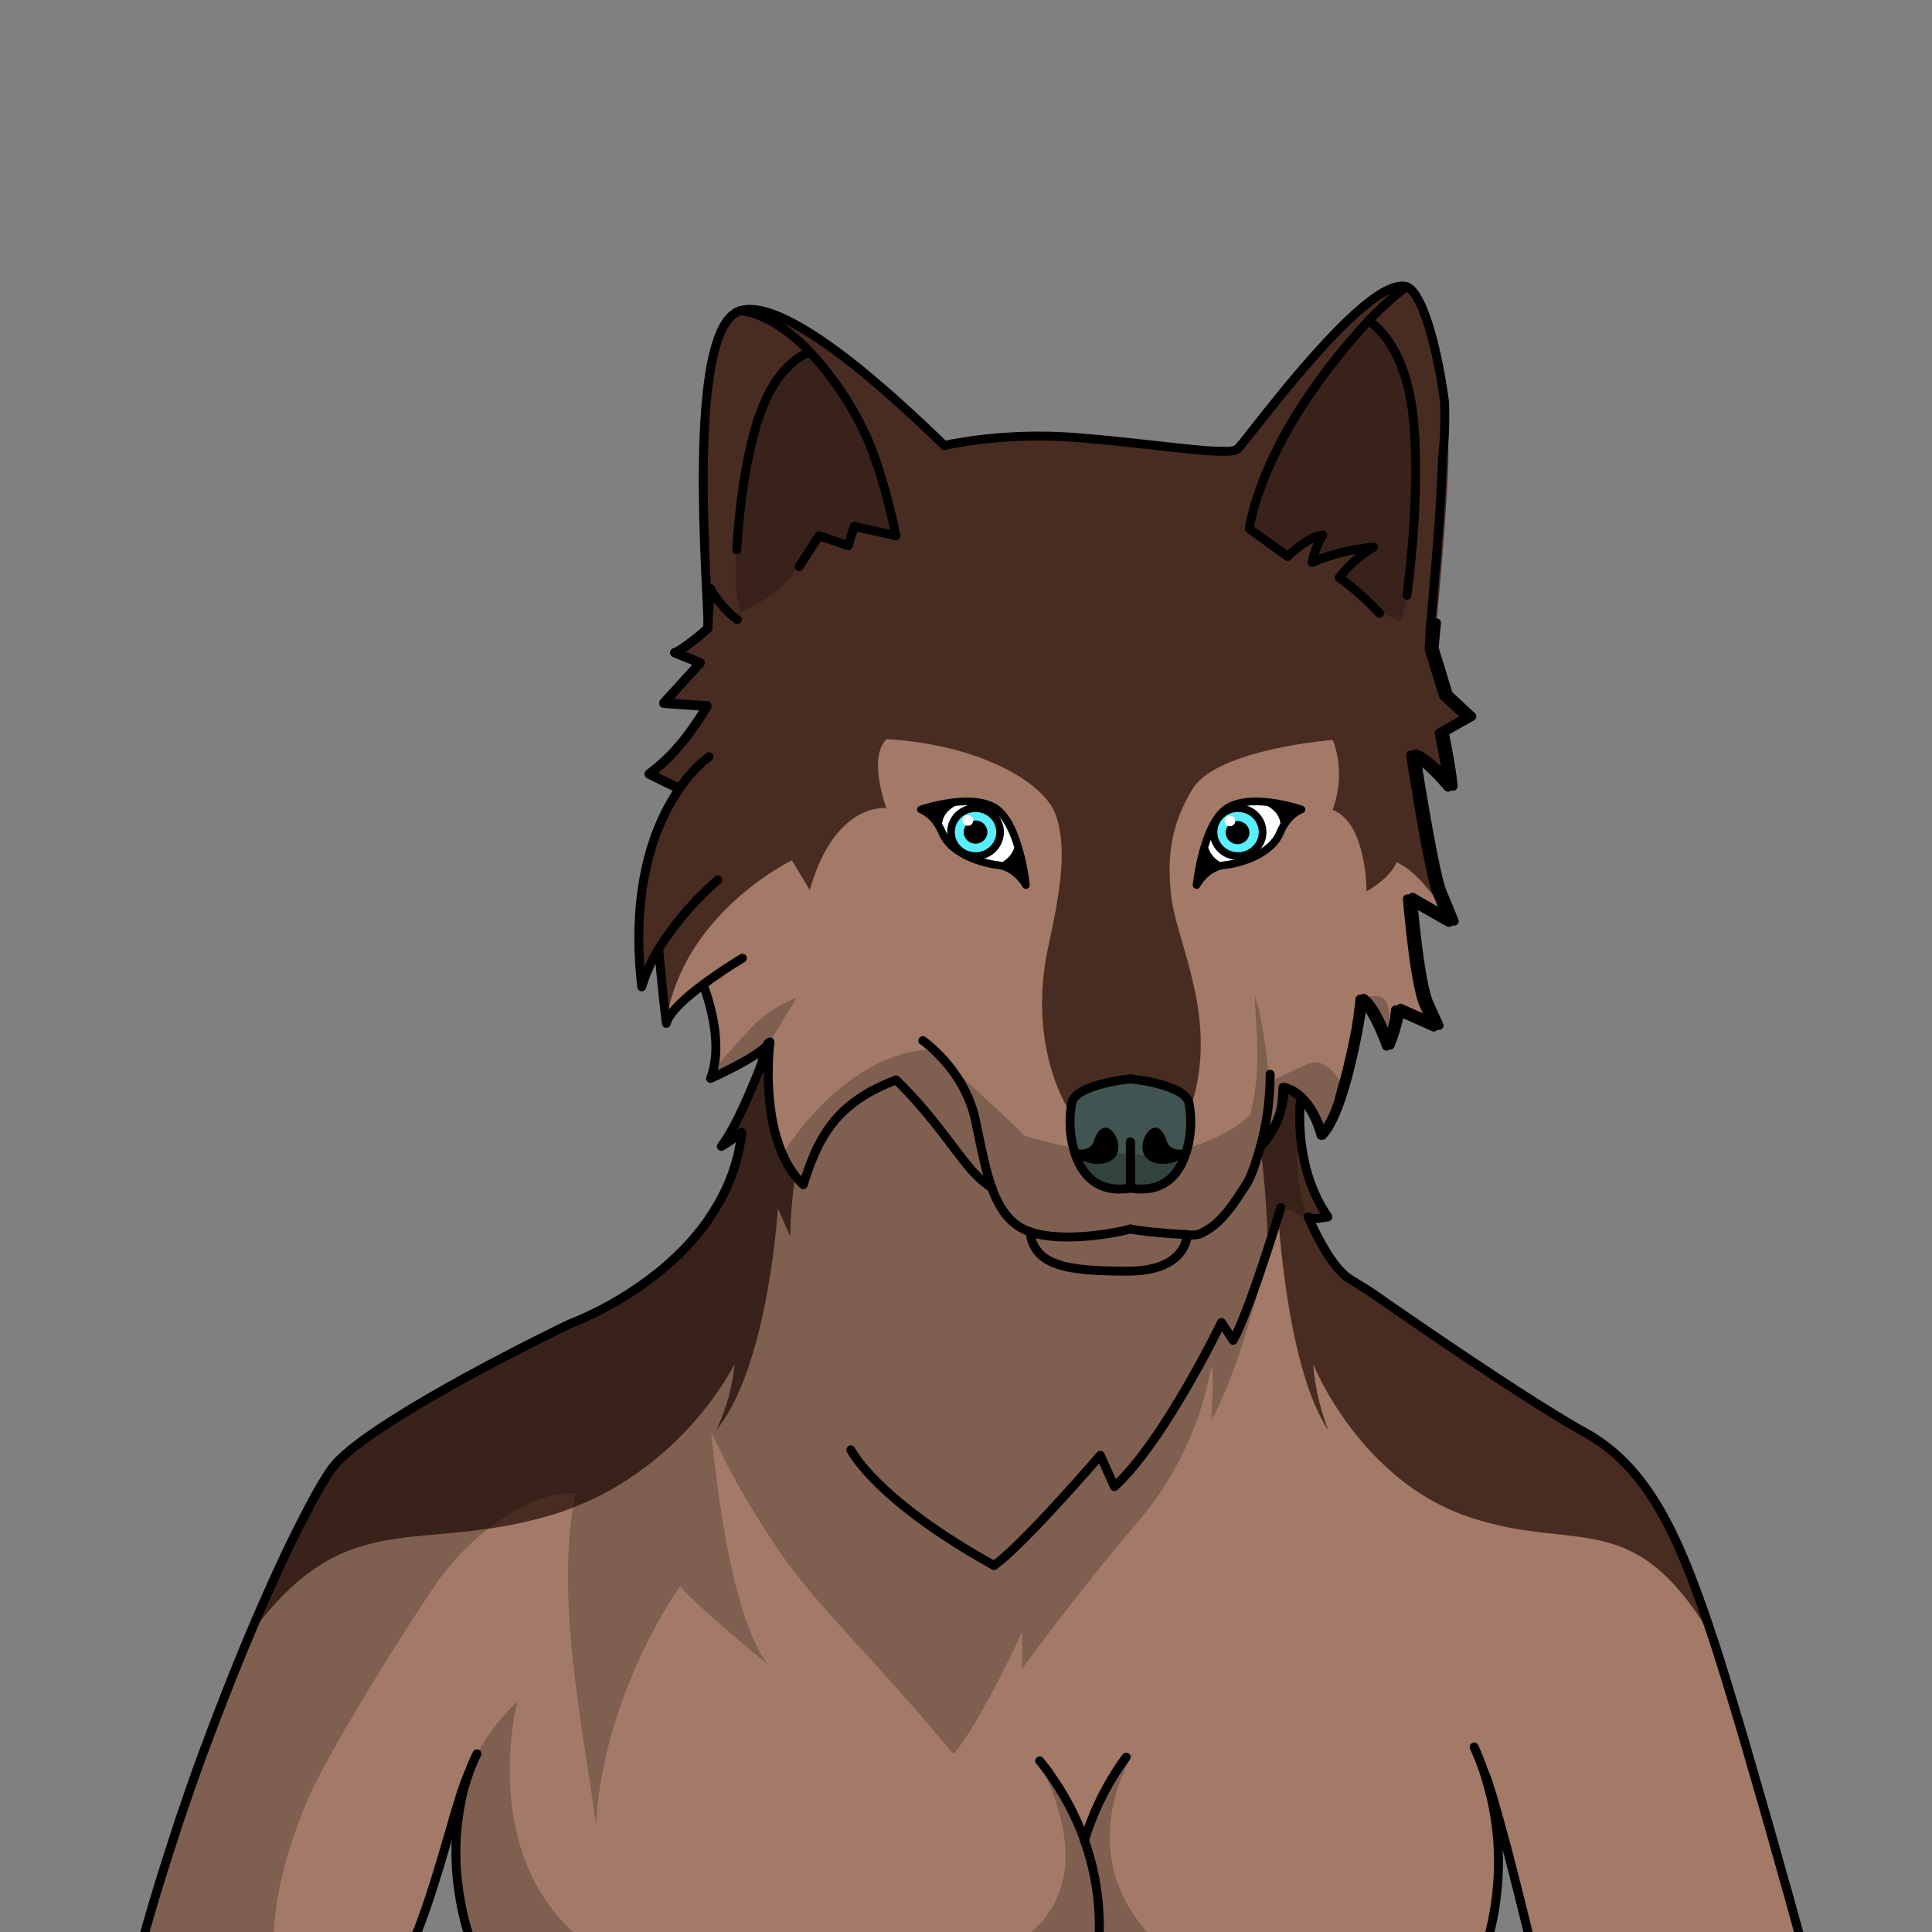 <svg xmlns="http://www.w3.org/2000/svg" viewBox="0 0 432 432">
  <rect x="0" y="0" width="432" height="432" fill="#808080" stroke="none"/>
  <defs>
    <style>.BUNTAI_WOLF_BODY_WOLF_BODY_1_cls-1{isolation:isolate;}.BUNTAI_WOLF_BODY_WOLF_BODY_1_cls-2{fill:#a27a67;}.BUNTAI_WOLF_BODY_WOLF_BODY_1_cls-3{fill:#492c21;}.BUNTAI_WOLF_BODY_WOLF_BODY_1_cls-4{fill:#2c2020;}.BUNTAI_WOLF_BODY_WOLF_BODY_1_cls-11,.BUNTAI_WOLF_BODY_WOLF_BODY_1_cls-5,.BUNTAI_WOLF_BODY_WOLF_BODY_1_cls-8{fill:none;stroke:#000;stroke-linecap:round;}.BUNTAI_WOLF_BODY_WOLF_BODY_1_cls-5,.BUNTAI_WOLF_BODY_WOLF_BODY_1_cls-8{stroke-linejoin:round;}.BUNTAI_WOLF_BODY_WOLF_BODY_1_cls-5{stroke-width:2px;}.BUNTAI_WOLF_BODY_WOLF_BODY_1_cls-6{fill:#405551;}.BUNTAI_WOLF_BODY_WOLF_BODY_1_cls-7{fill:#fff;}.BUNTAI_WOLF_BODY_WOLF_BODY_1_cls-8{stroke-width:1.72px;}.BUNTAI_WOLF_BODY_WOLF_BODY_1_cls-9{opacity:0.22;mix-blend-mode:multiply;}.BUNTAI_WOLF_BODY_WOLF_BODY_1_cls-10{fill:#59efff;}.BUNTAI_WOLF_BODY_WOLF_BODY_1_cls-11{stroke-miterlimit:10;stroke-width:1.72px;}</style>
  </defs>
  <g class="BUNTAI_WOLF_BODY_WOLF_BODY_1_cls-1">
    <g id="body">
      <path class="BUNTAI_WOLF_BODY_WOLF_BODY_1_cls-2" d="M287,245.32l0,.23c0-.11,0-.22.05-.32S287,245.29,287,245.32Zm0,0,0,.23c0-.11,0-.22.05-.32S287,245.29,287,245.32Zm0,0,0,.23c0-.11,0-.22.05-.32S287,245.29,287,245.32ZM400.8,427c-.28-1-.57-2.05-.85-3.09s-.65-2.32-1-3.49c-.18-.66-.37-1.32-.55-2-.92-3.28-1.87-6.63-2.82-10-.33-1.16-.66-2.31-1-3.47-.07-.22-.13-.44-.19-.67-.76-2.66-1.52-5.31-2.28-7.92-.16-.56-.33-1.12-.49-1.69l-1.45-5q-.72-2.46-1.42-4.81c-.24-.79-.47-1.57-.7-2.34,0,0,0,0,0,0-.19-.64-.38-1.26-.57-1.88-.78-2.61-1.53-5.08-2.25-7.37-.14-.44-.27-.88-.41-1.3-.53-1.7-1-3.3-1.52-4.76-7.69-23.41-14.51-39-29-47s-47.71-31.26-47.71-31.26L301.84,286c-3.86-2.35-7.57-10-8.85-12.84h0s0,0,0-.05-.1-.21-.13-.3-.11-.24-.16-.34,0-.08,0-.12h0s0,0,0,0l0-.06v0h0v0l0,0a0,0,0,0,1,0,0h0l0,0,0,0s0,0,0,0h0a.84.84,0,0,0,.16.07l.15,0a2.25,2.25,0,0,0,.44.07h0a12.94,12.94,0,0,0,3.42-.38c-.22-.32-.44-.64-.64-1s-.24-.38-.35-.57-.24-.38-.35-.58-.37-.65-.54-1-.31-.57-.45-.86-.34-.7-.5-1.05c-.25-.56-.49-1.12-.71-1.68-.06-.18-.13-.35-.19-.52s-.16-.42-.23-.63c-.16-.45-.31-.91-.45-1.36s-.19-.63-.28-.94-.21-.77-.3-1.15c-.25-1-.46-2-.62-2.93-.06-.31-.11-.62-.15-.92s-.09-.62-.13-.92-.09-.64-.12-1-.07-.61-.09-.91,0-.59-.07-.88a.17.17,0,0,0,0-.07.62.62,0,0,0,0-.13c0-.46-.05-.92-.07-1.37a.81.81,0,0,0,0-.16v-.16c0-.16,0-.31,0-.47,0-1,0-2,0-2.85l0-.71c0-.3,0-.6.05-.88,0-.11,0-.22,0-.33s0-.46.05-.67a2.46,2.46,0,0,1,0-.28c1.68,1.53,3.59,4.16,4.82,8.66.14-.14.27-.29.41-.46l.12-.14c.23-.29.45-.61.67-1l.17-.27.17-.28c.13-.21.25-.43.37-.66.38-.71.75-1.49,1.1-2.32,0-.1.08-.21.13-.31.12-.3.24-.61.35-.92a.06.06,0,0,1,0,0,2.88,2.88,0,0,0,.13-.31l.18-.51.06-.16a5.17,5.17,0,0,1,.18-.51l.06-.16,0-.1s0,0,0-.05a.14.14,0,0,1,0-.06s0,0,0-.06a.14.14,0,0,1,0-.06s0-.08,0-.12.09-.28.14-.43v0l0-.08c0-.07.05-.16.08-.24s.12-.37.18-.57c0,0,0,0,0-.05l0-.1s0,0,0,0,0,0,0,0a.09.09,0,0,0,0-.05c0-.1.06-.21.1-.32a3,3,0,0,1,.09-.32l.27-.92c.19-.65.37-1.3.54-2,.06-.22.12-.44.17-.66.12-.43.23-.87.33-1.31.16-.66.32-1.32.47-2,.1-.44.19-.86.29-1.29.23-1.07.45-2.11.65-3.1.08-.4.15-.78.23-1.16s.15-.76.21-1.12c0-.18.07-.36.1-.53s0-.17.05-.26a2.34,2.34,0,0,0,0-.26c0-.12,0-.25.07-.37s.07-.41.11-.61.05-.31.08-.46,0-.18,0-.27a1.13,1.13,0,0,0,0-.18s0-.06,0-.09v0h0l.12-.7s0,0,0,0v0c0-.23.08-.47.11-.67s.05-.29.07-.42l0-.21q0-.2.06-.36a1,1,0,0,0,0-.16c0-.11,0-.21.05-.3a.9.9,0,0,1,0-.18h0s0,0,0-.06h0a.28.28,0,0,1,0-.09v0a.31.31,0,0,0,0-.09v0a.16.16,0,0,0,0,0h0a1.49,1.49,0,0,1,.31.2l.09.07h0a3.36,3.36,0,0,1,.28.27.76.76,0,0,1,.18.18l.05,0,.06.07.25.29.12.15.09.12.12.15.07.1c.17.24.35.51.55.81l.05.07a.25.25,0,0,0,0,.07l.19.31,0,.06s.06.09.09.15l.19.31a.64.64,0,0,0,.08.14,2.6,2.6,0,0,0,.15.28l.07.13c.13.24.26.5.4.78l0,.06.08.15.14.28,0,.07,0,.05a.05.05,0,0,0,0,0,1.63,1.63,0,0,0,.11.23l.13.28c.1.2.19.42.29.64q.29.62.57,1.32c.14.34.28.68.42,1l.09.22h0a1.46,1.46,0,0,1,.07.19l.14.35q.15.38.3.78c.08-.17.15-.34.22-.51s.14-.34.2-.52l.08-.18a.14.14,0,0,1,0-.06v0l0-.09h0l.15-.44v0l0-.08,0-.06.3-.91.21-.71c.12-.43.23-.85.34-1.25a.09.09,0,0,1,0,0c.05-.2.1-.4.14-.6s.05-.19.07-.28l.06-.28c0-.11,0-.22.07-.33s0-.14,0-.21a.5.5,0,0,1,0-.12l0-.12,0-.18.15-.79c0-.08,0-.16,0-.22v0a.13.13,0,0,1,0-.06s0,0,0-.05,0,0,0-.07,0,0,0,0l8.61,3.84a.82.82,0,0,0,0-.11l-.28-.61-.09-.21c-.11-.23-.24-.52-.4-.88l-.06-.12c-.05-.12-.11-.24-.17-.37l-1.17-2.59c-2.21-4.89-3.72-23.76-3.72-23.76l0,0,8.87,5.1.42.24a1.11,1.11,0,0,1-.05-.13l-.36-.89-.08-.2,0-.09-.12-.29c-.07-.16-.14-.34-.21-.52l-.16-.39c-.21-.52-.45-1.1-.73-1.77-.14-.34-.29-.69-.44-1.07l-.5-1.18c0-.1-.08-.2-.12-.32l-.06-.16c-.06-.16-.11-.34-.17-.53s-.16-.51-.23-.8a.78.78,0,0,1-.05-.18c-.06-.19-.11-.4-.16-.61s-.07-.29-.11-.44-.14-.56-.21-.86-.2-.87-.3-1.34c-.05-.24-.1-.49-.16-.74,0-.07,0-.14,0-.21q-.11-.5-.21-1l-.21-1-.09-.45-.27-1.41c-.07-.32-.13-.65-.19-1s-.12-.66-.19-1c-.32-1.71-.63-3.48-.94-5.21h0c-.2-1.14-.39-2.27-.58-3.36-.06-.35-.11-.69-.17-1-.13-.77-.25-1.52-.37-2.24l-.12-.7-.53-3.31c0-.11,0-.22-.05-.32q-.15-.89-.24-1.5a.29.29,0,0,1,0-.09c-.05-.35-.09-.62-.12-.8s0-.07,0-.1,0-.15,0-.15h0a3.27,3.27,0,0,1,.59.21h0l.41.21.13.07.24.14.08.05.08,0,.15.1a11.45,11.45,0,0,1,1.1.79l.08.07a30.44,30.44,0,0,1,3.13,2.91l.11.11.18.2a.49.49,0,0,1,.12.13c.2.2.4.42.6.64l.15.16.39.44.4.46.41.48s0-.08,0-.13c0-.26,0-.55-.07-.85s-.09-.78-.14-1.21c0-.26-.08-.52-.11-.79s-.08-.48-.11-.73c-.1-.6-.2-1.23-.3-1.84-.05-.31-.11-.62-.16-.93l-.18-1c-.06-.31-.11-.61-.17-.91-.28-1.51-.53-2.76-.65-3.35a2.31,2.31,0,0,0-.06-.27.65.65,0,0,0,0-.1l0,0,5.72-3.23,0,0,.38-.21-.05,0-4.74-4.42-.45-.42-2.43-7.93-.2-.64h0l-.56-1.83s0-.16,0-.45a.2.2,0,0,1,0-.07,1.24,1.24,0,0,1,0-.18,1.8,1.8,0,0,1,0-.22c0-.14,0-.29,0-.45s0-.29.05-.45V143l0-.23v0a1.71,1.71,0,0,1,0-.31l0-.32c0-.28.05-.58.08-.9,0,0,0-.1,0-.14s0-.08,0-.13,0-.28,0-.43c0-.39.07-.8.11-1.23,0,0,0,0,0,0,.85-9.32,2.48-27.95,2.65-36.89A87.18,87.18,0,0,0,323,89.92q-.09.24-.18.51c-.46-5.12-5.87-17.6-11.54-23.8a16,16,0,0,0-1.49-1.48c-4.48,2.39-10.28,8.12-15.77,14.29-2.22,5-5.5,9.28-10.31,15.44-.68.87-1.3,1.73-1.85,2.58h0c-1.65.87-3,1.66-3.95,2.24a15.07,15.07,0,0,0-1.25.85c-1.94,1.6-17.83-1.07-34.84-2.49h-.17L240.9,98a107.54,107.54,0,0,0-14.32-.2l-1,0a87.32,87.32,0,0,0-14.1,1.92l-.12,0-.24.06s-2.18-1.33-5.58-3.09h0a37.14,37.14,0,0,0-3.74-4.37c-2.13-2.14-4-4-5.62-5.79-.95-1-1.82-2-2.62-3-8.67-7.15-18.65-14-25.27-14.41l-.63.67a54.67,54.67,0,0,0-8.93,13.88c-2.14,13.58-1.37,33.64-.79,46.15.26.5.59,1.1,1,1.75h0c0,.43-.08.86-.12,1.27s-.09,1.05-.13,1.54c0,.1,0,.2,0,.29l0,.44a.28.28,0,0,0,0,.09c0,.19,0,.38,0,.56l0,.49a4.63,4.63,0,0,0,0,.51l0,.49c0,.32,0,.62-.05.91s0,.56,0,.82,0,.5,0,.73v.1c0,.2,0,.38,0,.55v.07L157,141.63c-1.25,1.06-2.26,1.87-3.07,2.47l-.61.45-.77.53-.33.2-.28.18-.27.15a4.87,4.87,0,0,1-.7.34l-.14,0,4.43,1.81.36.15.66.27.21.08.05,0-1.05,1.15,0,0-6.5,7.16-.15.16-.27.29-.08.09-.08.09,6.28.45.46,0,2,.14.39,0,.48,0h0l0,.09-.06.1-.29.5-.18.28c0,.06-.08.13-.12.2-.16.26-.34.56-.56.89l0,0-.54.81c-.32.5-.7,1-1.11,1.63l-.4.56c-.13.19-.28.39-.43.59l-.4.54,0,.06h0l0,0a.76.76,0,0,1-.08.11l-.39.5c-.43.56-.88,1.13-1.37,1.7l-.29.34a39.75,39.75,0,0,1-3,3.16l-.13.13c-.42.41-.86.8-1.3,1.18l-.36.3-.49.4c-.21.18-.43.34-.65.5s-.39.29-.59.43l-.08.06.32.16,3,1.46,1.16.56.57.28.2.11.45.22h0l.88.68c-.2.3-.41.61-.61.93l-.52.83q-.26.42-.51.87c-.16.27-.31.55-.47.83h0c-.2.36-.4.73-.59,1.11l-.47.94a1.63,1.63,0,0,0-.11.23l-.3.64c-.2.43-.4.88-.6,1.34l-.45,1.1c0,.11-.09.21-.13.32-.21.53-.41,1.08-.61,1.65-.27.78-.54,1.58-.79,2.42,0,.13-.07.25-.12.38-.11.42-.24.85-.35,1.29-.19.72-.38,1.46-.55,2.22-.08.34-.15.68-.22,1s-.11.52-.16.79-.12.62-.18.94c0,0,0,0,0,0,0,.23-.09.46-.13.69-.07.44-.15.89-.21,1.34s-.15,1-.21,1.56-.14,1.15-.19,1.74c0,.27-.06.55-.08.83s-.08.83-.1,1.26-.07.8-.08,1.21,0,.8-.06,1.21,0,.74,0,1.11,0,.74,0,1.12c0,1.14,0,2.32,0,3.53,0,.37,0,.75,0,1.13s0,.6,0,.91a.86.86,0,0,0,0,.16,0,0,0,0,0,0,0,.38.38,0,0,0,0,.18c0,.41,0,.82.07,1.25a.13.13,0,0,0,0,.06,7.13,7.13,0,0,0,.05.79c0,.26,0,.53.06.8,0,.1,0,.21,0,.32.08.95.18,1.93.29,2.92,0,0,0,0,0,0a.14.14,0,0,1,0-.06,3.81,3.81,0,0,1,.13-.45h0c0-.19.11-.38.18-.58A4.5,4.5,0,0,1,144,219h0a.19.19,0,0,1,0-.1.42.42,0,0,1,0-.1.19.19,0,0,1,0-.07c0-.12.08-.23.13-.35q.19-.54.42-1.08c0-.11.1-.22.15-.34l.15-.36.12-.27c.19-.41.38-.82.58-1.23l.06-.12,0-.06c.12-.25.24-.49.37-.74l.05-.07a.75.75,0,0,1,.06-.13l0-.06c.21-.4.43-.79.65-1.18.11-.19.22-.39.34-.58,0,.19,0,.39.05.59,0,0,0,.1,0,.15l.09,1.06a.09.09,0,0,1,0,.05c0,.3.05.6.08.91a1,1,0,0,0,0,.16h0c0,.27,0,.54.07.81l.09,1,.06.57c0,.15,0,.31,0,.47l.09.9c0,.18,0,.35,0,.53.12,1.22.25,2.47.38,3.73l.39,3.53c.09.73.17,1.45.26,2.16.6-2.46,4.39-5.82,8.24-8.68,1.14,3.05,3,9.05,2.83,14.91,0,.23,0,.47,0,.7,0,.57-.09,1.12-.18,1.68,0,.17-.05.34-.08.51-.08.47-.17.93-.29,1.39v0c0,.16-.08.31-.13.46s-.16.56-.26.84-.12.35-.19.52c.71-.32,1.38-.64,2-.94s1.24-.59,1.8-.88l.2-.1.13-.06.69-.35.26-.14.48-.25,1.61-.87.13-.07.13-.08.54-.31L167,237c1-.58,1.8-1.1,2.45-1.55l.21-.15.33-.24.31-.23a10.19,10.19,0,0,0,1.48-1.31h0a2.84,2.84,0,0,0,.31-.41h0v.05h0s0,0,0,0a.17.17,0,0,1,0,.05s0,.07,0,.11l0,.09,0,.08,0,.08-.11.31a0,0,0,0,0,0,0c0,.12-.09.25-.14.39s-.21.54-.32.86a.42.42,0,0,0,0,.1.38.38,0,0,0,0,.1.61.61,0,0,0,0,.12l-.06.17-.11.27s0,0,0,0c-.09.22-.17.45-.26.69,0,.09-.07.18-.11.28s-.05.14-.08.22l0,.06,0,.08s0,0,0,0l0,.07a2.09,2.09,0,0,0-.11.3c-.1.23-.19.48-.29.72l-.38,1a1.6,1.6,0,0,0-.1.23s0,0,0,0-.11.25-.16.38-.17.41-.25.63l-.1.24c-.47,1.15-1,2.38-1.53,3.62l-.42,1c-.56,1.26-1.15,2.52-1.75,3.75-.29.6-.59,1.19-.89,1.76-.47.9-1,1.77-1.42,2.57l-.17.28-.26.44c-.08.12-.16.24-.23.36a2.14,2.14,0,0,1-.13.19c-.08.13-.16.26-.25.38a2.4,2.4,0,0,1-.18.26s0,0,0,0c-.17.25-.34.49-.51.71.54-.31,1-.6,1.43-.88.14-.09.27-.17.39-.26l.35-.23h0a23.34,23.34,0,0,0,1.92-1.46h0l.15-.13.08-.05.09-.07c.2-.12.18,0,.12.47s-.09.7-.15,1c-.11.75-.25,1.49-.41,2.21l0,.12c-.07.33-.14.66-.22,1-.18.76-.38,1.5-.61,2.23q-.15.53-.33,1.05c-.13.43-.28.86-.44,1.28v0c-.06.18-.13.36-.2.54-.15.41-.31.81-.48,1.21a44.85,44.85,0,0,1-4.57,8.26l0,.06a54.52,54.52,0,0,1-7.24,8.36s0,0,0,0c-.5.48-1,.94-1.52,1.39s-1.1,1-1.65,1.43a77.37,77.37,0,0,1-20.67,12.29l-.69.34-.38.18-1.17.57-.75.37-1.56.77-.58.29-.29.15c-5.19,2.59-13.43,6.81-21.67,11.43l-1.12.64c-9.76,5.51-19.31,11.51-23.56,16-.08.09-.16.17-.23.26a2.73,2.73,0,0,0-.23.25h0c-.08.08-.14.16-.22.25a3.25,3.25,0,0,0-.23.29,3.92,3.92,0,0,0-.25.32c-.08.11-.17.22-.25.34h0a.76.76,0,0,1-.08.11l-.09.12-.09.12a.91.91,0,0,0-.11.16l0,0-.22.33-.53.8s0,0,0,.05-.2.31-.29.47l-.31.49c-.11.17-.21.34-.31.51s-.21.35-.32.53c-.35.59-.71,1.22-1.09,1.88-.21.37-.43.76-.64,1.17h0c0,.1-.11.2-.16.31l-.24.45-.1.17c-.17.32-.35.64-.52,1-.06.11-.12.22-.17.33q-1.16,2.17-2.41,4.71c-.63,1.29-1.3,2.65-2,4.07l-.41.86c-.28.58-.56,1.17-.83,1.77l-.21.45c-.22.45-.43.91-.64,1.37-.71,1.54-1.44,3.14-2.17,4.78-.3.66-.59,1.33-.89,2q-1.35,3-2.73,6.29l-.71,1.68-.21.5-.93,2.23-.81,2a1.69,1.69,0,0,0-.12.28c-.16.38-.32.76-.47,1.15l-1.42,3.49q-.59,1.47-1.17,3-1.3,3.3-2.6,6.7c-.32.82-.63,1.65-.94,2.48h0c-.32.83-.63,1.67-.94,2.51-1.56,4.2-3.11,8.5-4.61,12.86l-.9,2.62-.11.3L39.8,408l-.88,2.64c-.29.88-.58,1.77-.86,2.65-.57,1.77-1.14,3.55-1.69,5.32-1.78,5.71-3.45,11.43-5,17.1H92.7c.86-3.11,1.74-6.23,2.64-9.3,2-6.95,4-13.63,5.94-19.35,0-.05,0-.1,0-.15.44-1.3.86-2.54,1.28-3.73a0,0,0,0,1,0,0c.13-.38.27-.75.4-1.12a102.66,102.66,0,0,0-1.25,13.21v.07c-.25,10.65,1.76,16.58,3.66,19h0a2.91,2.91,0,0,0,2,1.35H331.88q.47-1.14.87-2.25a.14.14,0,0,0,0-.06c4.47-12.44,2.87-23,.76-31.08a.17.17,0,0,0,0-.1c-.49-1.91-1-3.66-1.5-5.27.07.16.15.33.23.53a.08.08,0,0,1,0,.05c.27.64.58,1.48.92,2.52h0c.53,1.6,1.14,3.64,1.82,6,.61,2.15,1.25,4.54,1.92,7.06.06.24.13.49.19.74.17.63.34,1.26.5,1.91s.32,1.23.48,1.86c.09.32.17.65.25,1q.26,1,.51,2c.26,1,.51,2,.77,3.06q.27,1.06.54,2.16c.25,1,.5,2,.75,3,.12.52.25,1,.38,1.56l.69,2.85.6,2.47h60.64C402.45,433,401.64,430,400.8,427ZM287,245.32c0-.11,0-.23,0-.34l0,.25S287,245.29,287,245.32ZM104.51,398h0c.14-.37.29-.72.43-1.07a4.22,4.22,0,0,1-1,2.43C104.17,398.93,104.34,398.47,104.51,398ZM287,245.32l0,.23c0-.11,0-.22.05-.32S287,245.29,287,245.32Zm0,0,0,.23c0-.11,0-.22.05-.32S287,245.29,287,245.32Zm0,0,0,.23c0-.11,0-.22.05-.32S287,245.29,287,245.32ZM264.4,276c-3.61-.17-8.56-.66-10.11-.93l-1.53-.26-.9.23-.52.12h-.06l-1,.22-.46.09-.64.12c-.58.1-1.2.21-1.85.3q-.7.12-1.47.21l-.51.06c-.34.05-.69.08-1,.12l-.77.08-.24,0-.46,0-1,.07-.77,0-.86,0h-.76a34.41,34.41,0,0,1-4.79-.22l-.58-.08-.55-.08-.43-.08a2.53,2.53,0,0,1-.38-.07c-.26-.05-.51-.1-.76-.17s-.53-.13-.79-.21-.54-.16-.8-.25c.89,7.77,8.66,8.81,21.93,8.81l1.18,0c.74,0,1.43-.09,2.08-.16s1.33-.2,1.93-.33c.29-.07.57-.13.84-.21s.53-.15.78-.24a11.8,11.8,0,0,0,1.89-.8c.17-.09.34-.18.5-.28l.5-.32c.14-.09.26-.18.39-.28s.25-.19.36-.28l.15-.13L263,281a5.73,5.73,0,0,0,.64-.67l.07-.08a2.83,2.83,0,0,0,.23-.28q.18-.22.33-.45l0-.07q.17-.25.3-.51l.15-.28L265,278a6.73,6.73,0,0,0,.34-1.21c0-.11,0-.21.05-.29,0-.25,0-.42,0-.47Z" />
      <path class="BUNTAI_WOLF_BODY_WOLF_BODY_1_cls-3" d="M177.73,263.26c-.56,4.56-1,9.14-1,13.2l-2.8-6.25s-2.13,35.48-13.82,49.63A43.5,43.5,0,0,0,164.25,305s-12.56,26-42.62,34.25-45-3.12-67,28c8.55-20.5,16.42-35.94,20-40C84,316.6,126.86,296,126.86,296s34.77-12.66,38.59-42.5c.17-1.3,0,0-4.54,2.63,3.48-4.6,7.48-14.43,9.49-19.73l1.07-.65C171.1,241.69,171.1,255.3,177.73,263.26Z" />
      <path class="BUNTAI_WOLF_BODY_WOLF_BODY_1_cls-3" d="M382.22,365.08c-17.33-28.42-29.61-17.83-53.66-25.84C303.92,331,293.63,305,293.63,305a51,51,0,0,0,3.43,14.85c-9.59-14.15-11.34-49.63-11.34-49.63l-2.29,6.25a202.28,202.28,0,0,0-1.7-20.62,16.86,16.86,0,0,0,2.39-3.31,21.19,21.19,0,0,0,2.59-9.52,8.05,8.05,0,0,1,3.68,2.06c-.54,6.14-.4,17.47,6.1,26.89-3.67.77-4.31.19-4.41,0,.3.71,4.7,11.07,9.31,13.88l4.77,2.92s33.2,23.23,47.71,31.26C368,327.87,374.79,342.77,382.22,365.08Z" />
      <path class="BUNTAI_WOLF_BODY_WOLF_BODY_1_cls-4" d="M157.69,129.49c-.14-.25-.24-.47-.33-.65Z" />
      <path class="BUNTAI_WOLF_BODY_WOLF_BODY_1_cls-3" d="M328.68,160.44l-5.23,3.6,1.8,11.24-.4-.42,0,0c-1.19-1.22-4.63-4.62-6.95-5.75a4.5,4.5,0,0,0-.73-.28h0c.36,2.77.82,7.31,1.48,12.36a.52.52,0,0,0,0,.11c0,.31.08.61.12.92h0c1.17,8.67,2.95,18.53,5.88,23.4l.09.15c-.05-.06-.1-.13-.16-.19-3.74-4.6-7-10.22-12.3-12.8-1.31,3.52-6.73,6.55-6.73,6.55s.11-15.35-7.58-18.23c3.23-8.91,0-15.64,0-15.64s-25.86,2-31.34,11-5.47,16.83-4.79,23.52c1.11,10.78,11,27.83,4.39,47.66l-.2-.1c-7.92-3.89-17-2.09-26.71,1.2h0c-.35-.51-9.68-14.44-5-36.68,2.33-11,4.55-21.55,1.81-29.65-2.28-7.16-16.52-15.84-37.87-17.15-4.31,4.19-.06,15.44-.06,15.44s-11.53-1.49-17.12,18.31c-2.57-4.19-4-6.64-4-6.64s-24.7,11.89-28.19,36.47a136.75,136.75,0,0,0-1.63-15.9s0-.1,0-.15l-3.81,7.84s0,0,0,0-4.48-11.85,1.94-30.45c.05-.13.08-.25.12-.38a80.1,80.1,0,0,1,5.55-12.29l-.27-1.61h0l-.17-.09-.28-.13-.2-.11-4-2-.68-.33.08-.07a45.43,45.43,0,0,0,8.23-8.82s0-.05.06-.08l0,0h0l0-.06.4-.54q.23-.31.42-.63l0,0a35.46,35.46,0,0,0,2.79-5.06.36.36,0,0,0,0-.09c0-.09.09-.19.13-.28-7.48-.44-8.76-.72-8.89-.76l.15-.16a70.62,70.62,0,0,0,6.5-7.16l0,0,.21-.29a7.66,7.66,0,0,0,.58-1,.41.41,0,0,0,.05-.09l.1-.22c-4.72-1.56-4.76-2.28-4.76-2.3l.46-.36,5.53-4.25.63-.49a.42.42,0,0,0,0-.07c0-.59-.29-4.87-.55-10.84l.16.29c-.58-12.51-1.35-32.57.79-46.15,1.19-7.6,3.3-13.17,6.85-14.27a7.67,7.67,0,0,1,2.71-.28c6.62.36,16.6,7.26,25.27,14.41.8,1,1.67,2,2.62,3l.25-.39a5.56,5.56,0,0,1,1.38,1.12c.07.11.15.15.25.12C205.49,94,211.1,99.76,211.1,99.76l.24-.05a.73.73,0,0,1,0,.08l.12,0a15.93,15.93,0,0,1,1.57-.43l.12,0a54.75,54.75,0,0,1,6.68-1l.63-.07.18,0c1.45-.13,3.09-.25,4.92-.33l1,0c4.1-.15,9.1-.11,15.08.26h.17c1.58.1,3.1.21,4.54.32h.06c10,.78,16.66,1.75,21.45,2.26h0A36.3,36.3,0,0,0,274,101h.2a12,12,0,0,0,2.21-.33l.26-.07a3.73,3.73,0,0,0,1.25-.85A3.4,3.4,0,0,0,278.8,98c3.08-3.86,9-11.47,15.24-18.52,5.49-6.17,11.29-11.9,15.77-14.29,1.84-1,3.46-1.4,4.74-1,3.6,1.33,6.95,14.16,8.47,25.81a87.18,87.18,0,0,1,.85,12.43c-.17,8.94-1.8,27.57-2.65,36.89.08-.19.17-.38.26-.56-.33,2-.43,2.59-.47,2.79,0,0,0,.06,0,.09l.23,5v.18l0,.58.17.06.05,0,.33.11,2.45,8.07.05.15,4.36,4.63.05,0Z" />
      <path class="BUNTAI_WOLF_BODY_WOLF_BODY_1_cls-5" d="M265.46,276.06h0c0,.4-.28,8.17-13.23,8.17-13.27,0-21-1-21.93-8.81" />
      <path class="BUNTAI_WOLF_BODY_WOLF_BODY_1_cls-5" d="M158.88,131.65a22.8,22.8,0,0,0,5,6.14,8.25,8.25,0,0,0,1,.71" />
      <path class="BUNTAI_WOLF_BODY_WOLF_BODY_1_cls-5" d="M321.2,139.27c-.32,3.44-.53,5.63-.53,5.63l3.19,10.41,5.24,4.89-6.18,3.49s1.75,8.39,2,12.12c-5.94-7-8.39-7.22-8.39-7.22s4.08,26.44,5.95,30.87,2.68,6.53,2.68,6.53l-9.32-5.36s1.51,18.87,3.72,23.76l2.22,4.9-8.62-3.85a37,37,0,0,1-2.33,8.27c-3.62-9.67-5.95-10.48-5.95-10.48s-3.49,24.81-9.2,30.64c-1.23-4.5-3.14-7.13-4.82-8.66a8.05,8.05,0,0,0-3.68-2.06s.08,7.64-5.26,13.13" />
      <path class="BUNTAI_WOLF_BODY_WOLF_BODY_1_cls-5" d="M151.72,176.61l-.88-.68-5.7-2.8c7.22-5,12.93-15.14,12.93-15.14l-9.67-.7,8.15-9L150.84,146s1.52-.24,7.46-5.48c0-1.74.2-4.9.58-8.86h0" />
      <path class="BUNTAI_WOLF_BODY_WOLF_BODY_1_cls-5" d="M160.51,196.78a68.27,68.27,0,0,0-13.23,15.4,35.75,35.75,0,0,0-3.78,8.48c-2.61-22.64,3.1-36.49,8.22-44a29.39,29.39,0,0,1,6.81-7.44" />
      <path class="BUNTAI_WOLF_BODY_WOLF_BODY_1_cls-5" d="M166,214.26s-4.43,2.62-8.77,5.88c-3.85,2.86-7.64,6.22-8.24,8.68-.7-5.67-1.29-12-1.7-16.64" />
      <path class="BUNTAI_WOLF_BODY_WOLF_BODY_1_cls-5" d="M172.16,233c-.11,1-2.68,22.33,7.46,31.9,3.5-11.42,7.92-18.53,20.74-23.42,9.44,9.09,14.68,18.64,19.11,22.37a24,24,0,0,0,2.33,1.75" />
      <path class="BUNTAI_WOLF_BODY_WOLF_BODY_1_cls-5" d="M157.22,220.14c1.55,4.14,4.51,13.74,1.66,21,11.3-5.17,13-7.67,13.26-8.09" />
      <path class="BUNTAI_WOLF_BODY_WOLF_BODY_1_cls-5" d="M252.76,274.81c-2.83.8-15.07,3.22-22.46.62h0a12.22,12.22,0,0,1-1.28-.52,10.33,10.33,0,0,1-1.49-.86c-2.69-1.85-4.42-4.77-5.73-8.4-1.55-4.31-2.5-9.62-3.73-15.3-2.45-11.27-11.71-17.65-11.71-17.65" />
      <path class="BUNTAI_WOLF_BODY_WOLF_BODY_1_cls-5" d="M31.4,435.72c1.52-5.67,3.19-11.39,5-17.1.55-1.77,1.12-3.55,1.69-5.32.28-.88.57-1.77.86-2.65L39.8,408c.29-.88.59-1.76.89-2.64l.9-2.62c1.5-4.36,3-8.66,4.61-12.86.31-.84.62-1.68.94-2.51h0c.31-.83.62-1.66.94-2.48q1.29-3.4,2.6-6.7.59-1.5,1.17-3l1.42-3.49c.15-.39.31-.77.47-1.15a1.69,1.69,0,0,1,.12-.28c.26-.67.54-1.33.81-2l.93-2.23.92-2.18q1.38-3.24,2.73-6.29c.3-.68.59-1.35.89-2,.73-1.64,1.46-3.24,2.17-4.78.21-.46.42-.92.64-1.37l.21-.45c.27-.6.55-1.19.83-1.77l.41-.86c.67-1.42,1.34-2.78,2-4.07q1.26-2.54,2.41-4.71c0-.11.11-.22.17-.33.17-.33.35-.65.52-1s.22-.42.34-.62.11-.21.16-.31h0c.15-.28.3-.56.45-.82l.19-.35c.38-.66.74-1.29,1.09-1.88.11-.18.21-.36.32-.53.31-.53.61-1,.91-1.47,0,0,0,0,0-.05.17-.28.35-.55.53-.8l.22-.33,0,0a.91.91,0,0,1,.11-.16l.09-.12c.14-.21.28-.4.42-.58a3.92,3.92,0,0,1,.25-.32,3.25,3.25,0,0,1,.23-.29l.22-.26a2.77,2.77,0,0,1,.24-.25c.07-.09.15-.17.23-.26,4.25-4.45,13.8-10.45,23.56-16l1.12-.64c8.24-4.62,16.48-8.84,21.67-11.43l.29-.15.58-.29,1.56-.77.75-.37,1.17-.57.38-.18.69-.34A77.37,77.37,0,0,0,148,283.87c.55-.46,1.11-.93,1.65-1.43s1-.91,1.52-1.39c0,0,0,0,0,0a54.52,54.52,0,0,0,7.24-8.36l0-.06a44.85,44.85,0,0,0,4.57-8.26c.42-1,.8-2,1.13-3.05q.18-.53.33-1.05c.23-.73.43-1.47.61-2.23.08-.33.15-.66.22-1l0-.12c.16-.72.3-1.46.41-2.21.06-.34.11-.69.15-1,.15-1.15,0-.27-3.11,1.75-.42.28-.89.57-1.43.88a37.93,37.93,0,0,0,3.16-5.21c.3-.57.6-1.16.89-1.76.6-1.23,1.19-2.49,1.75-3.75l.42-1c.54-1.24,1.06-2.47,1.53-3.62l.1-.24c.08-.22.17-.43.25-.63s.1-.25.16-.38,0,0,0,0a1.6,1.6,0,0,1,.1-.23l.38-1c.1-.24.19-.49.29-.72a2.09,2.09,0,0,1,.11-.3l0-.07s0,0,0,0l0-.08,0-.06c0-.08,0-.15.08-.22s.07-.19.11-.28q.13-.37.27-.72l.11-.27.06-.17a.61.61,0,0,1,0-.12.38.38,0,0,1,0-.1.42.42,0,0,1,0-.1c.11-.32.22-.61.32-.86s.09-.27.14-.39a0,0,0,0,1,0,0l.11-.31,0-.08,0-.08,0-.09a1.85,1.85,0,0,1,.09-.23v0h0s0,0,0,0,0,0,0,0h0s0,0,0,0a.08.08,0,0,0,0,0" />
      <path class="BUNTAI_WOLF_BODY_WOLF_BODY_1_cls-5" d="M91.79,435.72c1.32-3.12,2.49-6.24,3.55-9.3,2.39-6.92,4.21-13.56,5.94-19.35,0-.05,0-.1,0-.15q.74-2.46,1.45-4.7s0,0,0-.06q.93-2.93,1.92-5.39c0-.09.07-.19.11-.28" />
      <path class="BUNTAI_WOLF_BODY_WOLF_BODY_1_cls-5" d="M336.91,413.14c-2.1-7.94-4-14.6-5-16.76" />
      <path class="BUNTAI_WOLF_BODY_WOLF_BODY_1_cls-5" d="M336.91,413.14c.06.24.13.49.19.74.17.63.34,1.26.5,1.91s.32,1.23.48,1.86c.09.32.17.65.25,1q.26,1,.51,2c.26,1,.51,2,.77,3.06q.27,1.06.54,2.16c.25,1,.5,2,.75,3,.12.52.25,1,.38,1.56l.69,2.85.6,2.47h60.64c-.76-2.76-1.57-5.68-2.41-8.72-.28-1-.57-2.05-.85-3.09s-.65-2.32-1-3.49c-.18-.66-.37-1.32-.55-2-.92-3.28-1.87-6.63-2.82-10-.33-1.16-.66-2.31-1-3.47-.07-.22-.13-.44-.19-.67-.77-2.66-1.53-5.31-2.28-7.92-.16-.56-.33-1.12-.49-1.69l-1.45-5q-.72-2.46-1.42-4.81c-.24-.79-.47-1.57-.7-2.34,0,0,0,0,0,0-.19-.64-.38-1.26-.57-1.88-.78-2.61-1.53-5.08-2.25-7.37-.14-.44-.27-.88-.41-1.3-.53-1.7-1-3.3-1.52-4.76-7.69-23.41-14.51-39-29-47s-47.71-31.26-47.71-31.26L301.84,286c-3.86-2.35-7.57-10-8.85-12.84h0s0,0,0-.05-.1-.21-.13-.3-.11-.24-.16-.34,0-.08,0-.12a.42.42,0,0,1,0-.1l0-.06h0v0l0,0" />
      <path class="BUNTAI_WOLF_BODY_WOLF_BODY_1_cls-5" d="M292.51,272.1l0,0c.1.15.74.73,4.41,0-6.5-9.42-6.64-20.75-6.1-26.89" />
      <path class="BUNTAI_WOLF_BODY_WOLF_BODY_1_cls-5" d="M286.4,270s-6.82,22.72-10.66,29.71l-2.62-4s-12.93,26.74-23.94,36.7l-3.15-7s-17.3,20.1-23.77,24.64c-26.73-14.85-32-25.86-32-25.86" />
      <path class="BUNTAI_WOLF_BODY_WOLF_BODY_1_cls-5" d="M284,240.21a60.77,60.77,0,0,1-2.14,16.07c-.77,2.59-1.79,6.3-3.1,8.39-4.28,6.82-6.67,9.53-10.58,11.28a6.5,6.5,0,0,1-2.76.12L264.4,276c-3.61-.17-8.56-.66-10.11-.93l-1.53-.26" />
      <path class="BUNTAI_WOLF_BODY_WOLF_BODY_1_cls-5" d="M245.59,435.72c.15-1.65.22-3.32.22-5a57,57,0,0,0-3.33-19.2s0,0,0,0h0c-.06-.18-.12-.36-.19-.54a.56.56,0,0,1,0-.12,61,61,0,0,0-7.8-14.48l0-.06c-.64-.87-1.3-1.73-2-2.57" />
      <path class="BUNTAI_WOLF_BODY_WOLF_BODY_1_cls-5" d="M251.8,392.91a62.4,62.4,0,0,0-9.32,18.61" />
      <path class="BUNTAI_WOLF_BODY_WOLF_BODY_1_cls-5" d="M105.92,435.72H332.09c.12-.34.22-.68.32-1A65.79,65.79,0,0,0,335,419.09a62.92,62.92,0,0,0-2.29-19.89c-.15-.56-.32-1.11-.49-1.66a.08.08,0,0,0,0-.05c-.11-.37-.23-.74-.35-1.11-.66-2-1.41-3.88-2.25-5.74" />
      <path class="BUNTAI_WOLF_BODY_WOLF_BODY_1_cls-5" d="M106.64,392.16c-.28.57-.55,1.16-.81,1.76-.36.83-.7,1.68-1,2.57l-.13.37c-.35,1-.67,2.1-1,3.2a58.15,58.15,0,0,0-.87,24.26s0,.07,0,.1a62.13,62.13,0,0,0,2.66,10.25c.12.35.24.7.38,1.05" />
      <path class="BUNTAI_WOLF_BODY_WOLF_BODY_1_cls-5" d="M281.92,256.19h0a18.1,18.1,0,0,0,4-6.47.69.69,0,0,1,.05-.13l.12-.36,0-.05c0-.14.09-.29.13-.42s.1-.32.14-.47.07-.27.11-.4a.94.94,0,0,0,0-.16c0-.16.08-.31.11-.47a.64.64,0,0,1,0-.07.13.13,0,0,0,0-.06l0-.12v0s0-.05,0-.08.05-.24.07-.36l.06-.3v0a.15.15,0,0,0,0-.09,2.23,2.23,0,0,0,0-.23.55.55,0,0,0,0-.17.77.77,0,0,0,0-.15c0-.11,0-.22.05-.32l0-.25h0a.5.5,0,0,0,0-.12c0-.18,0-.35.05-.5a1.49,1.49,0,0,0,0-.21,9.79,9.79,0,0,0,.06-1v-.1a8.05,8.05,0,0,1,3.68,2.06c1.68,1.53,3.59,4.16,4.82,8.66a19.06,19.06,0,0,0,3.47-6.22.06.06,0,0,1,0,0c.11-.27.21-.54.31-.82l.06-.16a5.17,5.17,0,0,1,.18-.51l.06-.19a.61.61,0,0,1,.05-.12.14.14,0,0,1,0-.06s0,0,0-.06a.14.14,0,0,1,0-.06s0-.08,0-.12.09-.28.14-.43v0l0-.08c0-.07.05-.16.08-.24s.12-.37.18-.57c0,0,0,0,0-.05l0-.1s0,0,0,0,0,0,0,0a.09.09,0,0,0,0-.05c.07-.21.12-.43.19-.64l.27-.92c.19-.65.37-1.3.54-2,.06-.22.12-.44.17-.66.12-.43.23-.87.33-1.31.16-.66.32-1.32.47-2,.1-.44.19-.86.29-1.29.23-1.07.45-2.11.65-3.1.08-.4.15-.78.23-1.16s.15-.76.21-1.12c0-.18.07-.36.1-.53s0-.17.05-.26a2.34,2.34,0,0,0,0-.26c0-.12,0-.25.07-.37s.07-.41.11-.61.05-.31.08-.46,0-.18,0-.27a1.13,1.13,0,0,0,0-.18s0-.06,0-.09v0h0c.05-.25.09-.48.12-.7,0,0,0,0,0,0v0c0-.23.08-.47.11-.67s.05-.29.07-.42l0-.21q0-.2.06-.36a1,1,0,0,0,0-.16c0-.11,0-.21.05-.3l0-.18a.15.15,0,0,1,0-.07.28.28,0,0,1,0-.09v0a.31.31,0,0,0,0-.09,0,0,0,0,0,0,0h0s0,0,0,0a.62.62,0,0,0,0-.09s2.2.76,5.64,9.67c.1.26.21.53.31.81.14-.3.27-.62.4-.94,0-.09.08-.18.11-.27l0-.09h0l.15-.44v0l0-.08,0-.06.3-.91.21-.71c.12-.43.23-.85.34-1.25a.09.09,0,0,1,0,0c.05-.2.1-.4.14-.6s.05-.19.07-.28l.06-.28c0-.11,0-.22.07-.33s0-.14,0-.21a.5.5,0,0,1,0-.12l0-.12,0-.18.15-.79c0-.08,0-.16,0-.22v0a.13.13,0,0,1,0-.06v0s0,0,0,0,0,0,0-.07,0,0,0,0a.32.32,0,0,0,0-.09l8.55,3.82.07,0-2.22-4.9c-2.11-4.67-3.58-22.1-3.71-23.65a.87.87,0,0,1,0-.11l8.72,5,.07,0,.46.26.07,0s-.82-2.1-2.68-6.53c-1-2.32-2.56-10.67-3.85-18.1a.52.52,0,0,1,0-.11c-1.08-6.24-1.95-11.8-2.07-12.57a.62.62,0,0,1,0-.09,3.89,3.89,0,0,1,1.34.58c1.29.77,3.56,2.54,7,6.6l0,0c0-.26,0-.55-.07-.86-.38-3.79-1.74-10.44-1.89-11.19a.31.31,0,0,0,0-.07l5.73-3.24.38-.21.07,0-4.86-4.53-.38-.36-2.4-7.82-.25-.84-.54-1.75,0-.36c0-.29.08-.76.13-1.37v0l0-.3v0l0-.31,0-.32q0-.25.06-.54s0-.06,0-.09,0-.27,0-.41,0-.08,0-.13,0-.28,0-.43c.05-.4.08-.82.13-1.26.85-9.32,2.48-27.95,2.65-36.89A87.18,87.18,0,0,0,323,89.92c-1.52-11.65-4.87-24.48-8.47-25.81-1.28-.36-2.9.06-4.74,1-4.48,2.39-10.28,8.12-15.77,14.29-6.28,7-12.16,14.66-15.24,18.52a28,28,0,0,1-2.11,2.5.94.94,0,0,1-.28.16,6.48,6.48,0,0,1-2.21.33H274a57.81,57.81,0,0,1-6.08-.31h0c-5.59-.5-13.24-1.47-21.45-2.26h-.06c-1.8-.17-3.62-.33-5.45-.48a109.08,109.08,0,0,0-20.3.27l-.18,0-.63.07c-2.91.35-5.19.75-6.68,1l-.12,0-1.67.37h0l-.24.05S205.49,94,198,87.44c-1.44-1.27-3-2.56-4.5-3.84-8.67-7.15-18.65-14-25.27-14.41a7.67,7.67,0,0,0-2.71.28c-3.55,1.1-5.66,6.67-6.85,14.27-2.14,13.58-1.37,33.64-.79,46.15.21,4.48.4,8,.42,9.9v.63l0,0h0l-.62.56a43.22,43.22,0,0,1-5.53,4.25,4.35,4.35,0,0,1-1.28.65l.12,0,5.36,2.18.23.1-.07.07-.79.88-7.29,8h.07l9.1.66.5,0L158,158a59.07,59.07,0,0,1-3.27,5l0,0a43.24,43.24,0,0,1-9.57,10l.06,0,.32.15,5.32,2.62.88.68" />
      <path class="BUNTAI_WOLF_BODY_WOLF_BODY_1_cls-5" d="M178.72,126.67l4.43-6.87,6.52,2.21L191,117.7l9.32,2.1s-2.33-12.35-6.41-21.79a71.16,71.16,0,0,0-12.78-19.25c-4.62-4.84-10-8.63-15.53-9.29" />
      <path class="BUNTAI_WOLF_BODY_WOLF_BODY_1_cls-5" d="M314.56,64.11s-3.18,2-8.56,7.64a138.1,138.1,0,0,0-12.41,15.37c-12.58,17.82-14.26,31.1-14.26,31.1l8.58,6.21s4.28-4.29,7.87-4.81a17.3,17.3,0,0,0-2.36,6.12,47,47,0,0,1,13.72-3.41,27.2,27.2,0,0,0-7.69,6.81,62.24,62.24,0,0,1,9,8" />
      <path class="BUNTAI_WOLF_BODY_WOLF_BODY_1_cls-5" d="M181.08,78.76s-6.9,1.66-11.22,14-5.12,30.17-5.12,30.17" />
      <path class="BUNTAI_WOLF_BODY_WOLF_BODY_1_cls-5" d="M306,71.75s8.21,4.36,10,21.6-1.4,39.73-1.4,39.73" />
      <path class="BUNTAI_WOLF_BODY_WOLF_BODY_1_cls-6" d="M265.46,256.88c-.15.54-.31,1.07-.5,1.59-1.67,4.59-5.23,8.36-12.2,7.19-7,1.17-10.53-2.6-12.2-7.19-.19-.52-.35-1.05-.49-1.59a22.81,22.81,0,0,1-.37-10.43c1.18-4.07,13.06-5.21,13.06-5.21s11.88,1.14,13.06,5.21A22.92,22.92,0,0,1,265.46,256.88Z" />
      <path class="BUNTAI_WOLF_BODY_WOLF_BODY_1_cls-5" d="M252.76,241.24s-11.88,1.14-13.06,5.21a22.81,22.81,0,0,0,.37,10.43c.14.54.3,1.07.49,1.59,1.67,4.59,5.23,8.36,12.2,7.19v-10.3" />
      <path d="M246.75,260.13a7.59,7.59,0,0,1-6.19-1.66c-.19-.52-.35-1.05-.49-1.59.17.05,3.7.95,4.54-1.76s2.45-3.9,4.11-2.14S251.24,259.27,246.75,260.13Z" />
      <path class="BUNTAI_WOLF_BODY_WOLF_BODY_1_cls-5" d="M252.76,255.36v10.3c7,1.17,10.53-2.6,12.2-7.19.19-.52.35-1.05.5-1.59a22.92,22.92,0,0,0,.36-10.43c-1.18-4.07-13.06-5.21-13.06-5.21" />
      <path d="M265.46,256.88c-.15.54-.31,1.07-.5,1.59a7.59,7.59,0,0,1-6.19,1.66c-4.49-.86-3.63-5.39-2-7.15s3.24-.62,4.1,2.14S265.28,256.93,265.46,256.88Z" />
      <path class="BUNTAI_WOLF_BODY_WOLF_BODY_1_cls-7" d="M222.2,180.48c5.73,3.16,7.2,17.41,7.2,17.41s-2.11-4-6.26-4.45-10.58-2.71-12.39-7.12-4.83-5.31-4.83-5.31S216.47,177.31,222.2,180.48Z" />
      <path class="BUNTAI_WOLF_BODY_WOLF_BODY_1_cls-7" d="M291,181s-3,.9-4.83,5.31S278,193,273.82,193.44s-6.26,4.45-6.26,4.45,1.47-14.25,7.2-17.41S291,181,291,181Z" />
      <path class="BUNTAI_WOLF_BODY_WOLF_BODY_1_cls-8" d="M229.4,197.89s-1.47-14.25-7.2-17.41-16.28.53-16.28.53,3,.9,4.83,5.31,8.25,6.63,12.39,7.12S229.4,197.89,229.4,197.89Z" />
      <path class="BUNTAI_WOLF_BODY_WOLF_BODY_1_cls-8" d="M267.56,197.89s1.47-14.25,7.2-17.41S291,181,291,181s-3,.9-4.83,5.31S278,193,273.82,193.44,267.56,197.89,267.56,197.89Z" />
      <path d="M214.42,179.83s-4.65,1.53-3.66,6.11c-3.26-3.94-3.66-5-3.66-5A14.58,14.58,0,0,1,214.42,179.83Z" />
      <path d="M227.15,187.8a6.09,6.09,0,0,1-4.16,5.48c2.25.75,5.48,2.28,5.48,2.28S228,189.84,227.15,187.8Z" />
      <path d="M282.54,179.83s4.65,1.53,3.66,6.11c3.26-3.94,3.66-5,3.66-5A14.58,14.58,0,0,0,282.54,179.83Z" />
      <path d="M269.81,187.8a6.09,6.09,0,0,0,4.16,5.48c-2.25.75-5.48,2.28-5.48,2.28S269,189.84,269.81,187.8Z" />
      <g class="BUNTAI_WOLF_BODY_WOLF_BODY_1_cls-9">
        <path d="M284.52,276.06s-6.68,29.42-13.67,41.48c.69-11.19,0-12.06,0-12.06a73.48,73.48,0,0,1-16.08,34.42c-13.63,15.91-26.22,33.21-26.22,33.21v-8.22s-9.63,21-15.38,27.27c-21.39-25.58-31.71-33.78-41.38-49s-20.16-33.26-22.2-61.23c8.79-4,15.18-22.37,16.4-27.29l-3.23.84s7-14.31,9-20.78c.64,14.2,1,17.77,3.19,23.43,7.35-11.63,20.33-23.52,33.81-23.43,7.27,7.25,18.68,17.17,20.14,19.16a94.75,94.75,0,0,0,25.31,4.32c8.32,1,27.75-5.3,29.78-16.31,1.42-.7,8.32-3.94,8.32-3.94s4.15-2.59,8.23,5.44c-2.81,8.63-4.91,9.94-4.91,9.94s-2.59-7.42-4.48-7.77c-.41,7.6-3.05,17,1.81,27.64-4.41-3.09-6.59-3.18-6.59-3.18Z" />
        <path d="M158.3,240.7s8-9.44,11.42-12.58a29.05,29.05,0,0,1,8.39-5l-6.32,10.44a68.5,68.5,0,0,1-8.77,5.63C159.41,240.92,158.3,240.7,158.3,240.7Z" />
        <path d="M310.52,232.93s-3.15-8.1-6.65-10C308.51,223,311.48,220.24,310.52,232.93Z" />
        <path d="M283.69,240.21s-1.22-12.46-3.15-17.79c.57,11.71,2,20.73-3.46,34.47,5.3-7.22,7-12.23,7-12.23Z" />
        <path d="M171.61,372.11c-4.72-3.89-8.31-6.94-11-9.32-.79-.68-1.5-1.31-2.15-1.89-2.49-2.23-4-3.69-4.92-4.63l-.17-.18-.06-.06a7.21,7.21,0,0,1-1.17-1.4S135,378.05,133.25,408.11c-2.45-19.93-9.44-50.33-4.55-74.28-7-.09-13.87,3.65-19.12,7.66A57.71,57.71,0,0,0,96.7,355.34c-.54.81-1.12,1.67-1.72,2.59-8.62,13.08-22.93,36.2-26.9,46.15-5.39,13.51-7.15,23.8-6.81,31.64H31.06c2.2-8.07,5.27-18.09,9.52-30.05l.11-.3c10.34-29,21.81-55.86,28.89-69.24l.24-.45c.05-.11.11-.21.16-.31h0c.21-.41.43-.8.64-1.17a47.44,47.44,0,0,1,3.12-5.09.91.91,0,0,1,.11-.16l.18-.24a.76.76,0,0,0,.08-.11c5.76-7.29,29.45-20.45,47.77-29.76l.29-.15A262.69,262.69,0,0,0,148,283.87c.76-.5,1.32-.89,1.68-1.14l.48-.33,6.76,4s.31,15.54,2.12,33.73c1.88,19.17,5.43,41.28,12,51.19C171.22,371.57,171.42,371.85,171.61,372.11Z" />
        <path d="M181.74,78.76s-8.21-.5-13.45,19.3-3.56,35-3.56,35l.82,4.11s9.49-4.61,12.08-9.2A63.09,63.09,0,0,1,183,120l6.06,1.75,2-4.07s9.39,1.21,9.19,1.14S197,105.17,193.8,96.78,181.74,78.76,181.74,78.76Z" />
        <path d="M279.32,118.22s3.56-22.16,27-46.25c6.28,4.66,10.29,13,10.12,31.48a282.6,282.6,0,0,1-1.57,29.62L313.25,139s-5.41-2.48-5.53-2.61-7.64-7.32-7.64-7.32a71,71,0,0,1,6.32-6.26c-8.91,1.25-11.62,2.13-11.62,2.13l-1.14-.3,1.4-5.21-7.1,5.13Z" />
        <path d="M132.77,435.72H105.94c-.14-.34-.27-.69-.4-1.05a61.18,61.18,0,0,1-2.94-31.48,0,0,0,0,1,0,0c0-.31.1-.62.16-.94,0,0,0,0,0-.06a41.26,41.26,0,0,1,2-6q.48-1.17,1-2.25a45.76,45.76,0,0,1,9.92-13.45S106,417.19,132.77,435.72Z" />
        <path d="M257.85,433.48l-3.24,2.24H225.32c16.44-9.24,15.3-25,7.1-41.74a29.27,29.27,0,0,1,2,2.38,53,53,0,0,1,7.8,14.48.56.56,0,0,0,0,.12c.06.18.13.37.19.56v0c2.21-7.62,4.94-12.46,7.13-15.41a.76.76,0,0,0,.08-.11,16.45,16.45,0,0,1,3.87-4S238.94,414,257.85,433.48Z" />
      </g>
      <path class="BUNTAI_WOLF_BODY_WOLF_BODY_1_cls-10" d="M276.83,180.7a5.36,5.36,0,1,1-5.5,5.36A5.43,5.43,0,0,1,276.83,180.7Z" />
      <ellipse cx="276.72" cy="186.17" rx="2.65" ry="2.59" />
      <ellipse class="BUNTAI_WOLF_BODY_WOLF_BODY_1_cls-7" cx="275" cy="183.58" rx="1.21" ry="1.18" />
      <ellipse class="BUNTAI_WOLF_BODY_WOLF_BODY_1_cls-11" cx="276.83" cy="186.06" rx="5.49" ry="5.36" />
      <path class="BUNTAI_WOLF_BODY_WOLF_BODY_1_cls-10" d="M218.13,180.7a5.36,5.36,0,1,0,5.5,5.36A5.43,5.43,0,0,0,218.13,180.7Z" />
      <ellipse cx="218.13" cy="186.06" rx="2.65" ry="2.59" />
      <ellipse class="BUNTAI_WOLF_BODY_WOLF_BODY_1_cls-7" cx="216.41" cy="183.47" rx="1.21" ry="1.18" />
      <ellipse class="BUNTAI_WOLF_BODY_WOLF_BODY_1_cls-11" cx="218.13" cy="186.06" rx="5.49" ry="5.36" />
    </g>
  </g>
</svg>